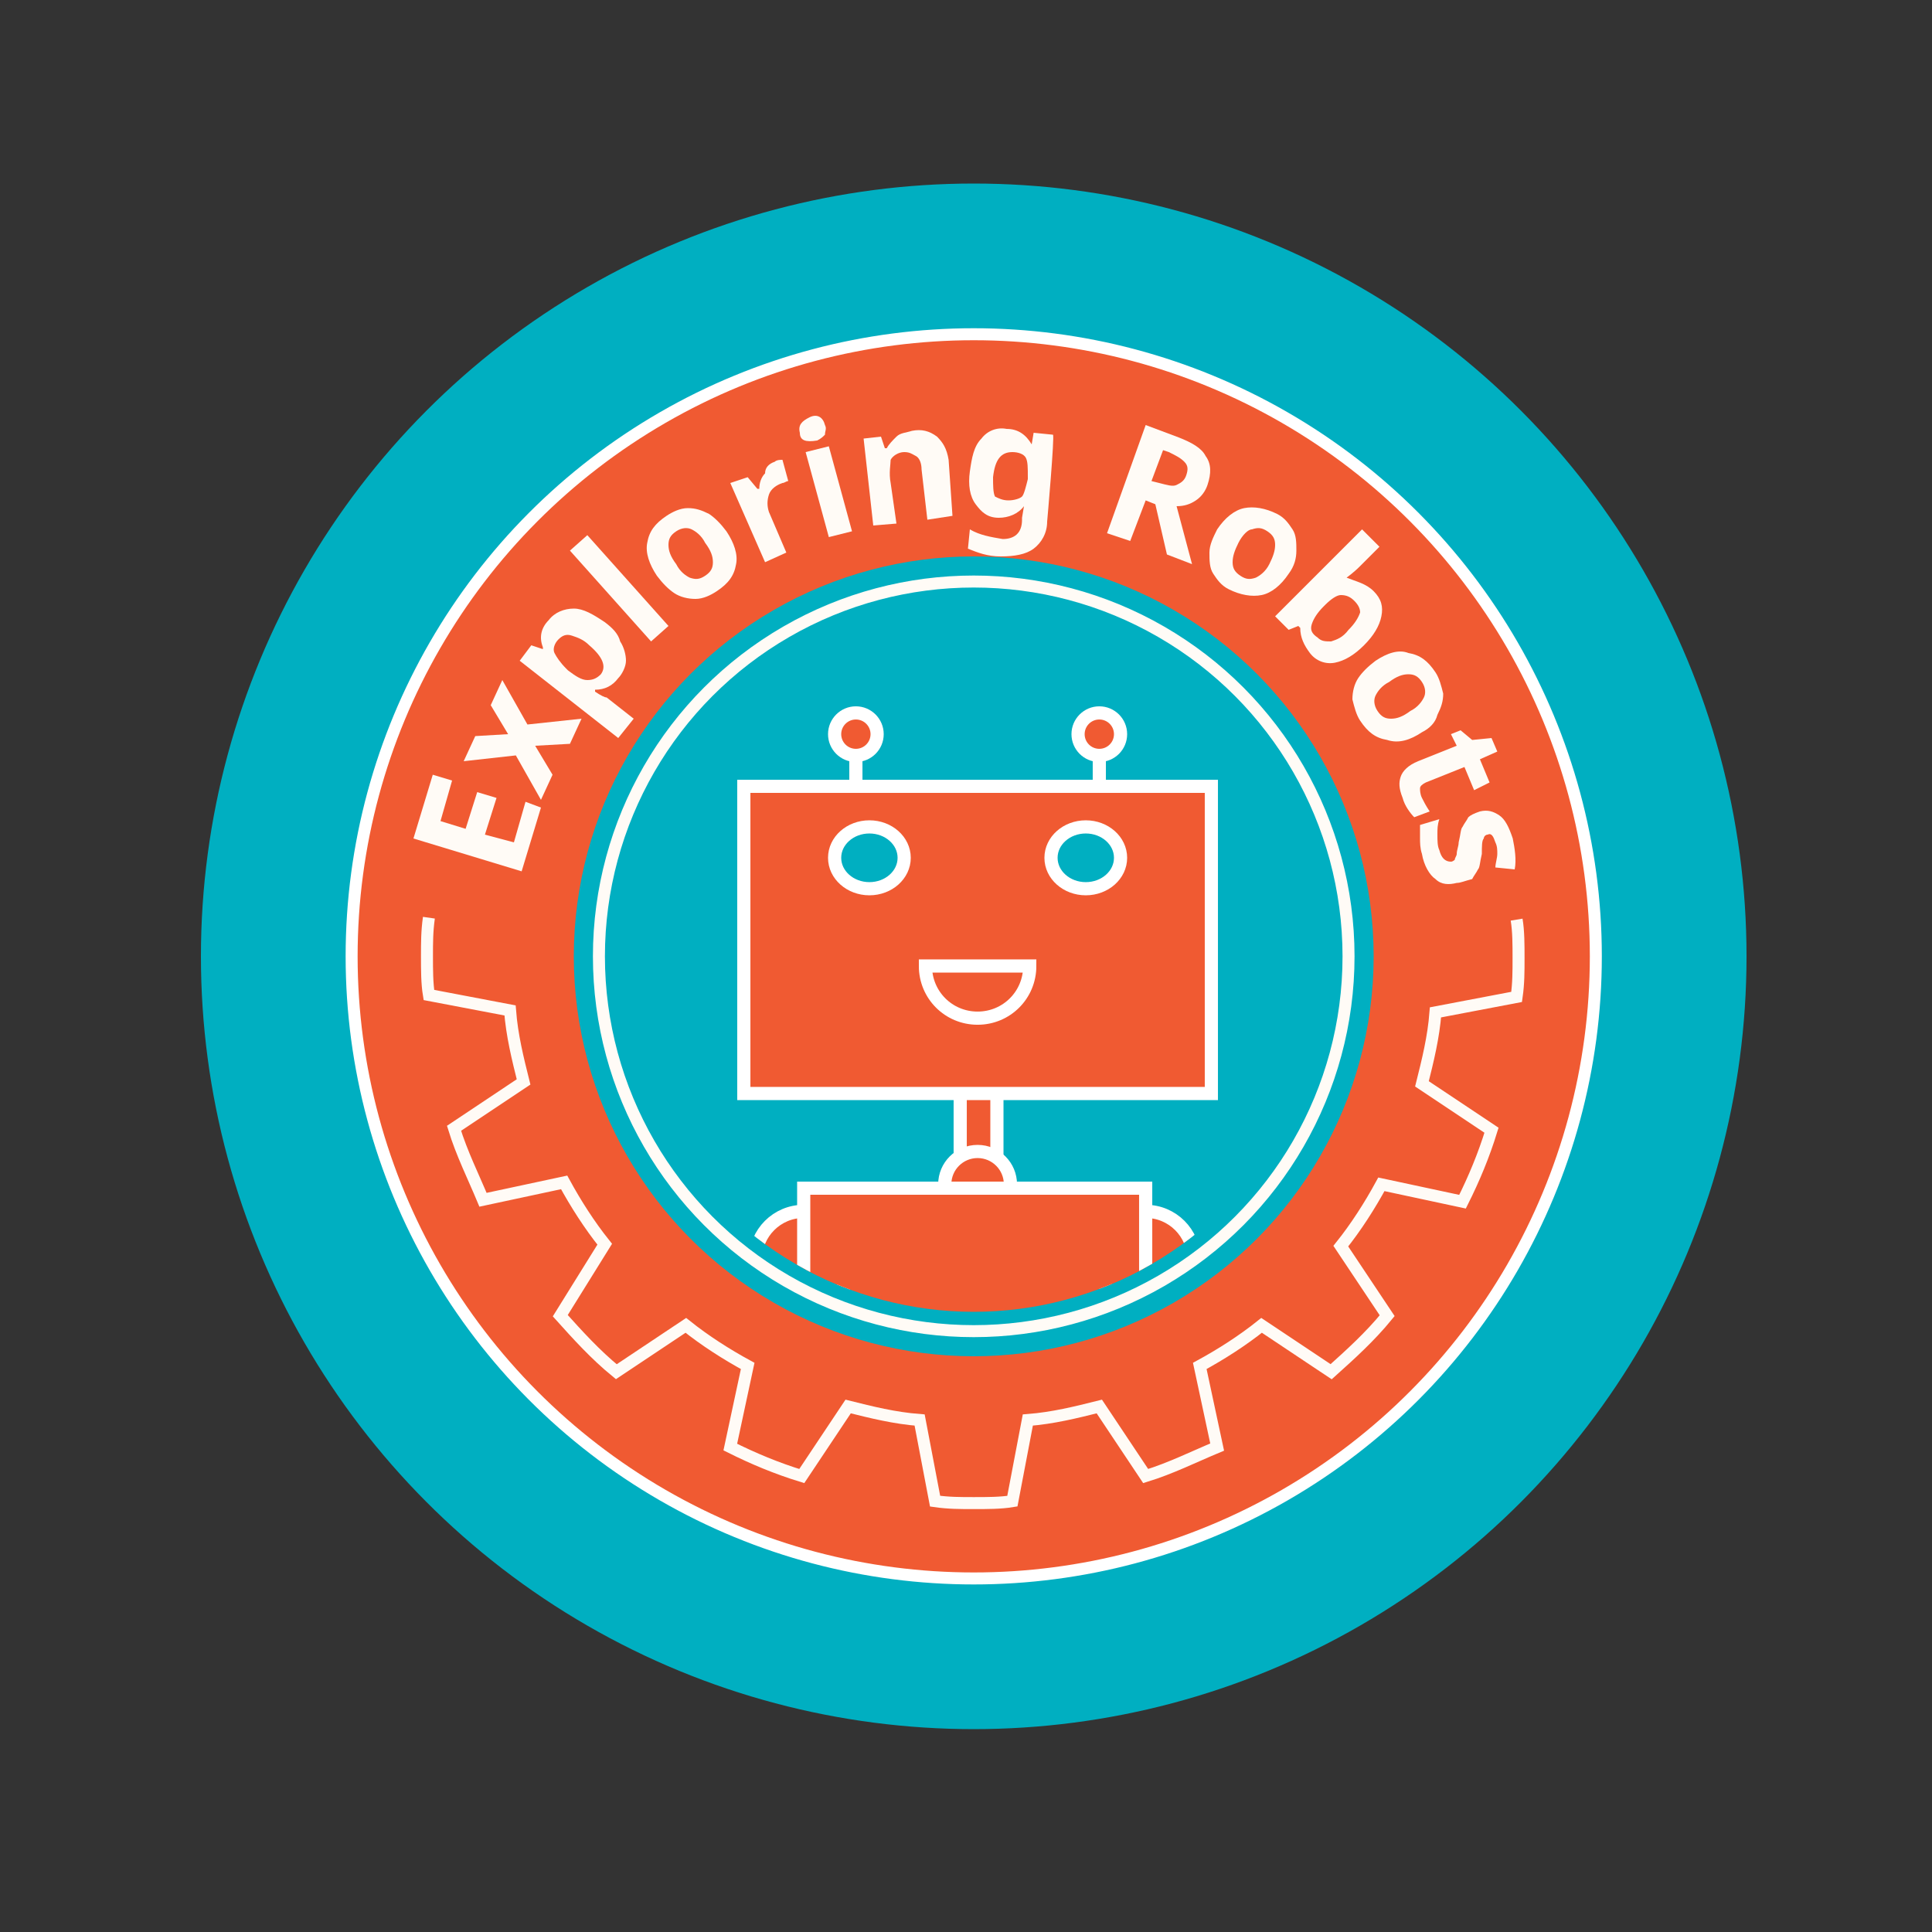 <?xml version="1.0" encoding="utf-8"?>
<!-- Generator: Adobe Illustrator 22.0.1, SVG Export Plug-In . SVG Version: 6.00 Build 0)  -->
<svg version="1.1" id="Layer_1" xmlns="http://www.w3.org/2000/svg" xmlns:xlink="http://www.w3.org/1999/xlink" x="0px" y="0px"
	 viewBox="0 0 100 100" style="enable-background:new 0 0 100 100;" xml:space="preserve">
<rect x="0" y="0" width="100" height="100" fill="#333333" stroke="none"/>
<style type="text/css">
	.st0{fill:#00AFC1;}
	.st1{fill:#F05A32;stroke:#FFFFFF;stroke-width:0.621;stroke-miterlimit:10;}
	.st2{fill:none;stroke:#FFFBF6;stroke-width:0.621;stroke-miterlimit:10;}
	.st3{clip-path:url(#SVGID_2_);}
	.st4{fill:none;stroke:#FFFFFF;stroke-width:0.682;stroke-miterlimit:10;}
	.st5{fill:#F05A32;stroke:#FFFFFF;stroke-width:0.682;stroke-miterlimit:10;}
	.st6{fill:#00AFC1;stroke:#FFFFFF;stroke-width:0.682;stroke-miterlimit:10;}
	.st7{clip-path:url(#SVGID_4_);}
	.st8{fill:#FFFBF6;}
</style>
<circle class="st0" cx="50.4" cy="49.5" r="40"/>
<circle class="st1" cx="50.4" cy="49.5" r="32.2"/>
<circle class="st0" cx="50.4" cy="49.5" r="20.7"/>
<circle class="st2" cx="50.4" cy="49.5" r="19.4"/>
<g>
	<defs>
		<circle id="SVGID_1_" cx="50.4" cy="49.5" r="18.4"/>
	</defs>
	<clipPath id="SVGID_2_">
		<use xlink:href="#SVGID_1_"  style="overflow:visible;"/>
	</clipPath>
	<g class="st3">
		<line class="st4" x1="44.3" y1="39.1" x2="44.3" y2="41.1"/>
		<circle class="st5" cx="44.3" cy="38" r="1.1"/>
		<line class="st4" x1="56.9" y1="39.1" x2="56.9" y2="41.1"/>
		<rect x="49.7" y="54.4" class="st5" width="1.9" height="6.9"/>
		<circle class="st5" cx="50.6" cy="61.3" r="1.7"/>
		<rect x="38.5" y="40.7" class="st5" width="24.2" height="15.9"/>
		<circle class="st5" cx="56.9" cy="38" r="1.1"/>
		<path class="st5" d="M50.6,52.7c1.5,0,2.7-1.2,2.7-2.7l-5.4,0C47.9,51.5,49.1,52.7,50.6,52.7L50.6,52.7z"/>
		<ellipse class="st6" cx="45" cy="44.4" rx="1.8" ry="1.6"/>
		<ellipse class="st6" cx="56.2" cy="44.4" rx="1.8" ry="1.6"/>
	</g>
</g>
<g>
	<defs>
		<circle id="SVGID_3_" cx="50.4" cy="49.5" r="18.4"/>
	</defs>
	<clipPath id="SVGID_4_">
		<use xlink:href="#SVGID_3_"  style="overflow:visible;"/>
	</clipPath>
	<g class="st7">
		<circle class="st5" cx="41.6" cy="65.2" r="2.5"/>
		<circle class="st5" cx="59.3" cy="65.2" r="2.5"/>
		<path class="st5" d="M50.4,82.1c-4.9,0-8.8-4-8.8-8.8V61.5h17.7v11.7C59.3,78.1,55.3,82.1,50.4,82.1z"/>
	</g>
</g>
<path class="st8" d="M28,41.8l-1,3.3l-5.6-1.7l1-3.3l1,0.3l-0.6,2.1l1.3,0.4l0.6-1.9l1,0.3l-0.6,1.9l1.5,0.4l0.6-2.1L28,41.8
	L28,41.8z"/>
<path class="st8" d="M26.7,39.1L24,39.4l0.6-1.3l1.7-0.1l-0.9-1.5l0.6-1.3l1.3,2.3l2.8-0.3l-0.6,1.3l-1.8,0.1l0.9,1.5l-0.6,1.3
	L26.7,39.1z"/>
<path class="st8" d="M32,35.1c-0.3,0.4-0.7,0.6-1.2,0.6l0,0.1c0.3,0.2,0.5,0.3,0.6,0.3l1.4,1.1l-0.8,1l-5.1-4l0.6-0.8l0.6,0.2l0-0.1
	c-0.2-0.5-0.1-1,0.3-1.4c0.3-0.4,0.8-0.6,1.3-0.6c0.5,0,1,0.3,1.6,0.7c0.4,0.3,0.7,0.6,0.8,1c0.2,0.3,0.3,0.7,0.3,1
	C32.4,34.5,32.2,34.9,32,35.1L32,35.1z M28.9,33.1c-0.2,0.2-0.3,0.5-0.2,0.7c0.1,0.2,0.3,0.5,0.6,0.8l0.1,0.1c0.4,0.3,0.7,0.5,1,0.5
	s0.5-0.1,0.7-0.3c0.3-0.4,0.1-0.9-0.6-1.5c-0.3-0.3-0.6-0.4-0.9-0.5C29.3,32.8,29.1,32.9,28.9,33.1z"/>
<path class="st8" d="M34.6,32.4l-0.9,0.8l-4.2-4.7l0.9-0.8L34.6,32.4z"/>
<path class="st8" d="M37.6,27.5c0.4,0.6,0.6,1.2,0.5,1.7c-0.1,0.6-0.4,1-1,1.4c-0.3,0.2-0.7,0.4-1.1,0.4c-0.4,0-0.8-0.1-1.1-0.3
	c-0.3-0.2-0.6-0.5-0.9-0.9c-0.4-0.6-0.6-1.2-0.5-1.7c0.1-0.6,0.4-1,1-1.4c0.3-0.2,0.7-0.4,1.1-0.4c0.4,0,0.7,0.1,1.1,0.3
	C37,26.8,37.3,27.1,37.6,27.5z M35,29.2c0.2,0.4,0.5,0.6,0.7,0.7c0.3,0.1,0.5,0.1,0.8-0.1c0.3-0.2,0.4-0.4,0.4-0.7
	c0-0.3-0.1-0.6-0.4-1c-0.2-0.4-0.5-0.6-0.7-0.7c-0.2-0.1-0.5-0.1-0.8,0.1c-0.3,0.2-0.4,0.4-0.4,0.7C34.6,28.5,34.7,28.8,35,29.2z"/>
<path class="st8" d="M40.1,23.9c0.1-0.1,0.3-0.1,0.4-0.1l0.3,1.1c-0.1,0-0.2,0.1-0.3,0.1c-0.3,0.1-0.6,0.3-0.7,0.6
	c-0.1,0.3-0.1,0.6,0,0.9l0.9,2.1l-1.1,0.5L37.8,25l0.9-0.3l0.5,0.6l0.1,0c0-0.3,0.1-0.6,0.3-0.8C39.6,24.2,39.8,24,40.1,23.9z"/>
<path class="st8" d="M41.4,22.4c-0.1-0.4,0.1-0.6,0.5-0.8s0.7,0,0.8,0.4c0.1,0.2,0,0.3,0,0.5c-0.1,0.1-0.2,0.2-0.4,0.3
	C41.7,22.9,41.4,22.8,41.4,22.4z M44.1,27.5l-1.2,0.3l-1.2-4.4l1.2-0.3L44.1,27.5z"/>
<path class="st8" d="M49.3,26.7L48,26.9l-0.3-2.6c0-0.3-0.1-0.6-0.3-0.7s-0.3-0.2-0.6-0.2c-0.3,0-0.6,0.2-0.7,0.4
	C46.1,24,46,24.5,46.1,25l0.3,2.1l-1.2,0.1l-0.5-4.5l0.9-0.1l0.2,0.6h0.1c0.1-0.2,0.3-0.4,0.5-0.6s0.5-0.2,0.8-0.3
	c0.5-0.1,0.9,0,1.3,0.3c0.3,0.3,0.5,0.6,0.6,1.2L49.3,26.7L49.3,26.7z"/>
<path class="st8" d="M54.2,27c0,0.6-0.3,1.1-0.7,1.4c-0.4,0.3-1,0.4-1.7,0.4c-0.7,0-1.2-0.2-1.7-0.4l0.1-1c0.5,0.3,1.1,0.4,1.7,0.5
	c0.6,0,1-0.3,1-1v-0.1l0.1-0.6h0c-0.3,0.4-0.8,0.6-1.3,0.6c-0.6,0-0.9-0.3-1.2-0.7c-0.3-0.4-0.4-1-0.3-1.7c0.1-0.7,0.2-1.3,0.6-1.7
	c0.3-0.4,0.8-0.6,1.3-0.5c0.6,0,1,0.3,1.3,0.8h0l0.1-0.6l1,0.1C54.6,22.5,54.2,27,54.2,27z M52.2,25.9c0.3,0,0.6-0.1,0.7-0.2
	s0.2-0.5,0.3-0.9v-0.1c0-0.5,0-0.8-0.1-1c-0.1-0.2-0.4-0.3-0.7-0.3c-0.6,0-0.9,0.4-1,1.3c0,0.4,0,0.8,0.1,1
	C51.7,25.8,51.9,25.9,52.2,25.9z"/>
<path class="st8" d="M59.3,25.9L58.5,28l-1.2-0.4l2-5.6l1.6,0.6c0.8,0.3,1.3,0.6,1.5,1c0.3,0.4,0.3,0.9,0.1,1.5
	c-0.1,0.3-0.3,0.6-0.6,0.8c-0.3,0.2-0.6,0.3-1,0.3l0.8,3l-1.3-0.5l-0.6-2.6L59.3,25.9L59.3,25.9z M59.6,24.9l0.4,0.1
	c0.4,0.1,0.7,0.2,0.9,0.1c0.2-0.1,0.4-0.2,0.5-0.5c0.1-0.3,0.1-0.5-0.1-0.7s-0.4-0.3-0.8-0.5l-0.3-0.1L59.6,24.9L59.6,24.9z"/>
<path class="st8" d="M66.7,29.7c-0.4,0.6-0.9,1-1.4,1.1s-1.1,0-1.7-0.3c-0.4-0.2-0.6-0.5-0.8-0.8c-0.2-0.3-0.2-0.7-0.2-1.1
	c0-0.4,0.2-0.8,0.4-1.2c0.4-0.6,0.9-1,1.4-1.1s1.1,0,1.7,0.3c0.4,0.2,0.6,0.5,0.8,0.8c0.2,0.3,0.2,0.7,0.2,1.1
	C67.1,28.9,67,29.3,66.7,29.7z M64.1,28.1c-0.2,0.4-0.3,0.7-0.3,1c0,0.3,0.1,0.5,0.4,0.7c0.3,0.2,0.5,0.2,0.8,0.1
	c0.2-0.1,0.5-0.3,0.7-0.7c0.2-0.4,0.3-0.7,0.3-1c0-0.3-0.1-0.5-0.4-0.7c-0.3-0.2-0.5-0.2-0.8-0.1C64.6,27.4,64.3,27.7,64.1,28.1z"/>
<path class="st8" d="M71.1,30.6c0.4,0.4,0.5,0.8,0.4,1.3c-0.1,0.5-0.4,1-0.9,1.5c-0.5,0.5-1,0.8-1.5,0.9c-0.5,0.1-1-0.1-1.3-0.5
	s-0.5-0.8-0.5-1.3l-0.1-0.1l-0.5,0.2l-0.7-0.7l4.5-4.5l0.9,0.9l-1,1c-0.1,0.1-0.3,0.3-0.7,0.6l0,0C70.2,30.1,70.7,30.2,71.1,30.6
	L71.1,30.6z M70.1,31.1c-0.2-0.2-0.4-0.3-0.7-0.3c-0.2,0-0.5,0.2-0.8,0.5l-0.1,0.1c-0.3,0.3-0.5,0.6-0.6,0.9c-0.1,0.3,0,0.5,0.3,0.7
	c0.2,0.2,0.4,0.2,0.7,0.2c0.3-0.1,0.6-0.2,0.9-0.6c0.3-0.3,0.5-0.6,0.6-0.9C70.4,31.5,70.3,31.3,70.1,31.1L70.1,31.1z"/>
<path class="st8" d="M73.6,37.9c-0.6,0.4-1.2,0.6-1.8,0.4c-0.6-0.1-1-0.4-1.4-1c-0.2-0.3-0.3-0.7-0.4-1.1c0-0.4,0.1-0.8,0.3-1.1
	c0.2-0.3,0.5-0.6,0.9-0.9c0.6-0.4,1.2-0.6,1.7-0.4c0.6,0.1,1,0.4,1.4,1c0.2,0.3,0.3,0.7,0.4,1.1c0,0.4-0.1,0.7-0.3,1.1
	C74.3,37.4,74,37.7,73.6,37.9z M71.9,35.3c-0.4,0.2-0.6,0.5-0.7,0.7c-0.1,0.2-0.1,0.5,0.1,0.8c0.2,0.3,0.4,0.4,0.7,0.4
	c0.3,0,0.6-0.1,1-0.4c0.4-0.2,0.6-0.5,0.7-0.7c0.1-0.2,0.1-0.5-0.1-0.8c-0.2-0.3-0.4-0.4-0.7-0.4C72.6,34.9,72.3,35,71.9,35.3
	L71.9,35.3z"/>
<path class="st8" d="M73.6,41.3c0.1,0.2,0.2,0.4,0.4,0.7l-0.8,0.3c-0.2-0.2-0.5-0.6-0.6-1c-0.2-0.5-0.2-0.8-0.1-1.1s0.4-0.6,0.9-0.8
	l2-0.8L75.1,38l0.5-0.2l0.6,0.5l1-0.1l0.3,0.7l-0.9,0.4l0.5,1.2l-0.8,0.4l-0.5-1.2l-2,0.8c-0.2,0.1-0.3,0.2-0.3,0.3
	S73.5,41.1,73.6,41.3L73.6,41.3z"/>
<path class="st8" d="M75.4,45.7c-0.4,0.1-0.8,0.1-1.1-0.2c-0.3-0.2-0.6-0.7-0.7-1.3c-0.1-0.3-0.1-0.6-0.1-0.8c0-0.2,0-0.5,0-0.7
	l1-0.3c-0.1,0.3-0.1,0.5-0.1,0.8s0,0.6,0.1,0.8c0.1,0.4,0.3,0.6,0.6,0.6c0.1,0,0.2-0.1,0.2-0.1c0-0.1,0.1-0.2,0.1-0.3
	c0-0.2,0.1-0.4,0.1-0.6c0.1-0.4,0.1-0.7,0.2-0.8c0.1-0.2,0.2-0.3,0.3-0.5c0.1-0.1,0.3-0.2,0.6-0.3c0.4-0.1,0.7,0,1,0.2
	s0.5,0.6,0.7,1.2c0.1,0.5,0.2,1.1,0.1,1.6l-1-0.1c0-0.2,0.1-0.5,0.1-0.7s0-0.4-0.1-0.6c-0.1-0.3-0.2-0.5-0.4-0.4
	c-0.1,0-0.2,0.1-0.2,0.2c-0.1,0.1-0.1,0.4-0.1,0.8c-0.1,0.4-0.1,0.7-0.2,0.8c-0.1,0.2-0.2,0.3-0.3,0.5
	C75.8,45.6,75.6,45.7,75.4,45.7L75.4,45.7z"/>
<path class="st2" d="M22.2,47.5c-0.1,0.7-0.1,1.3-0.1,2c0,0.7,0,1.4,0.1,2l4.2,0.8c0.1,1.3,0.4,2.5,0.7,3.7l-3.6,2.4
	c0.4,1.3,1,2.5,1.5,3.7l4.2-0.9c0.6,1.1,1.3,2.2,2.1,3.2L29,68.1c0.9,1,1.8,2,2.9,2.9l3.6-2.4c1,0.8,2.1,1.5,3.2,2.1l-0.9,4.2
	c1.2,0.6,2.4,1.1,3.7,1.5l2.4-3.6c1.2,0.3,2.4,0.6,3.7,0.7l0.8,4.2c0.7,0.1,1.3,0.1,2,0.1c0.7,0,1.4,0,2-0.1l0.8-4.2
	c1.3-0.1,2.5-0.4,3.7-0.7l2.4,3.6c1.3-0.4,2.5-1,3.7-1.5l-0.9-4.2c1.1-0.6,2.2-1.3,3.2-2.1l3.6,2.4c1-0.9,2-1.8,2.9-2.9l-2.4-3.6
	c0.8-1,1.5-2.1,2.1-3.2l4.2,0.9c0.6-1.2,1.1-2.4,1.5-3.7l-3.6-2.4c0.3-1.2,0.6-2.4,0.7-3.7l4.2-0.8c0.1-0.7,0.1-1.3,0.1-2
	s0-1.4-0.1-2"/>
</svg>

